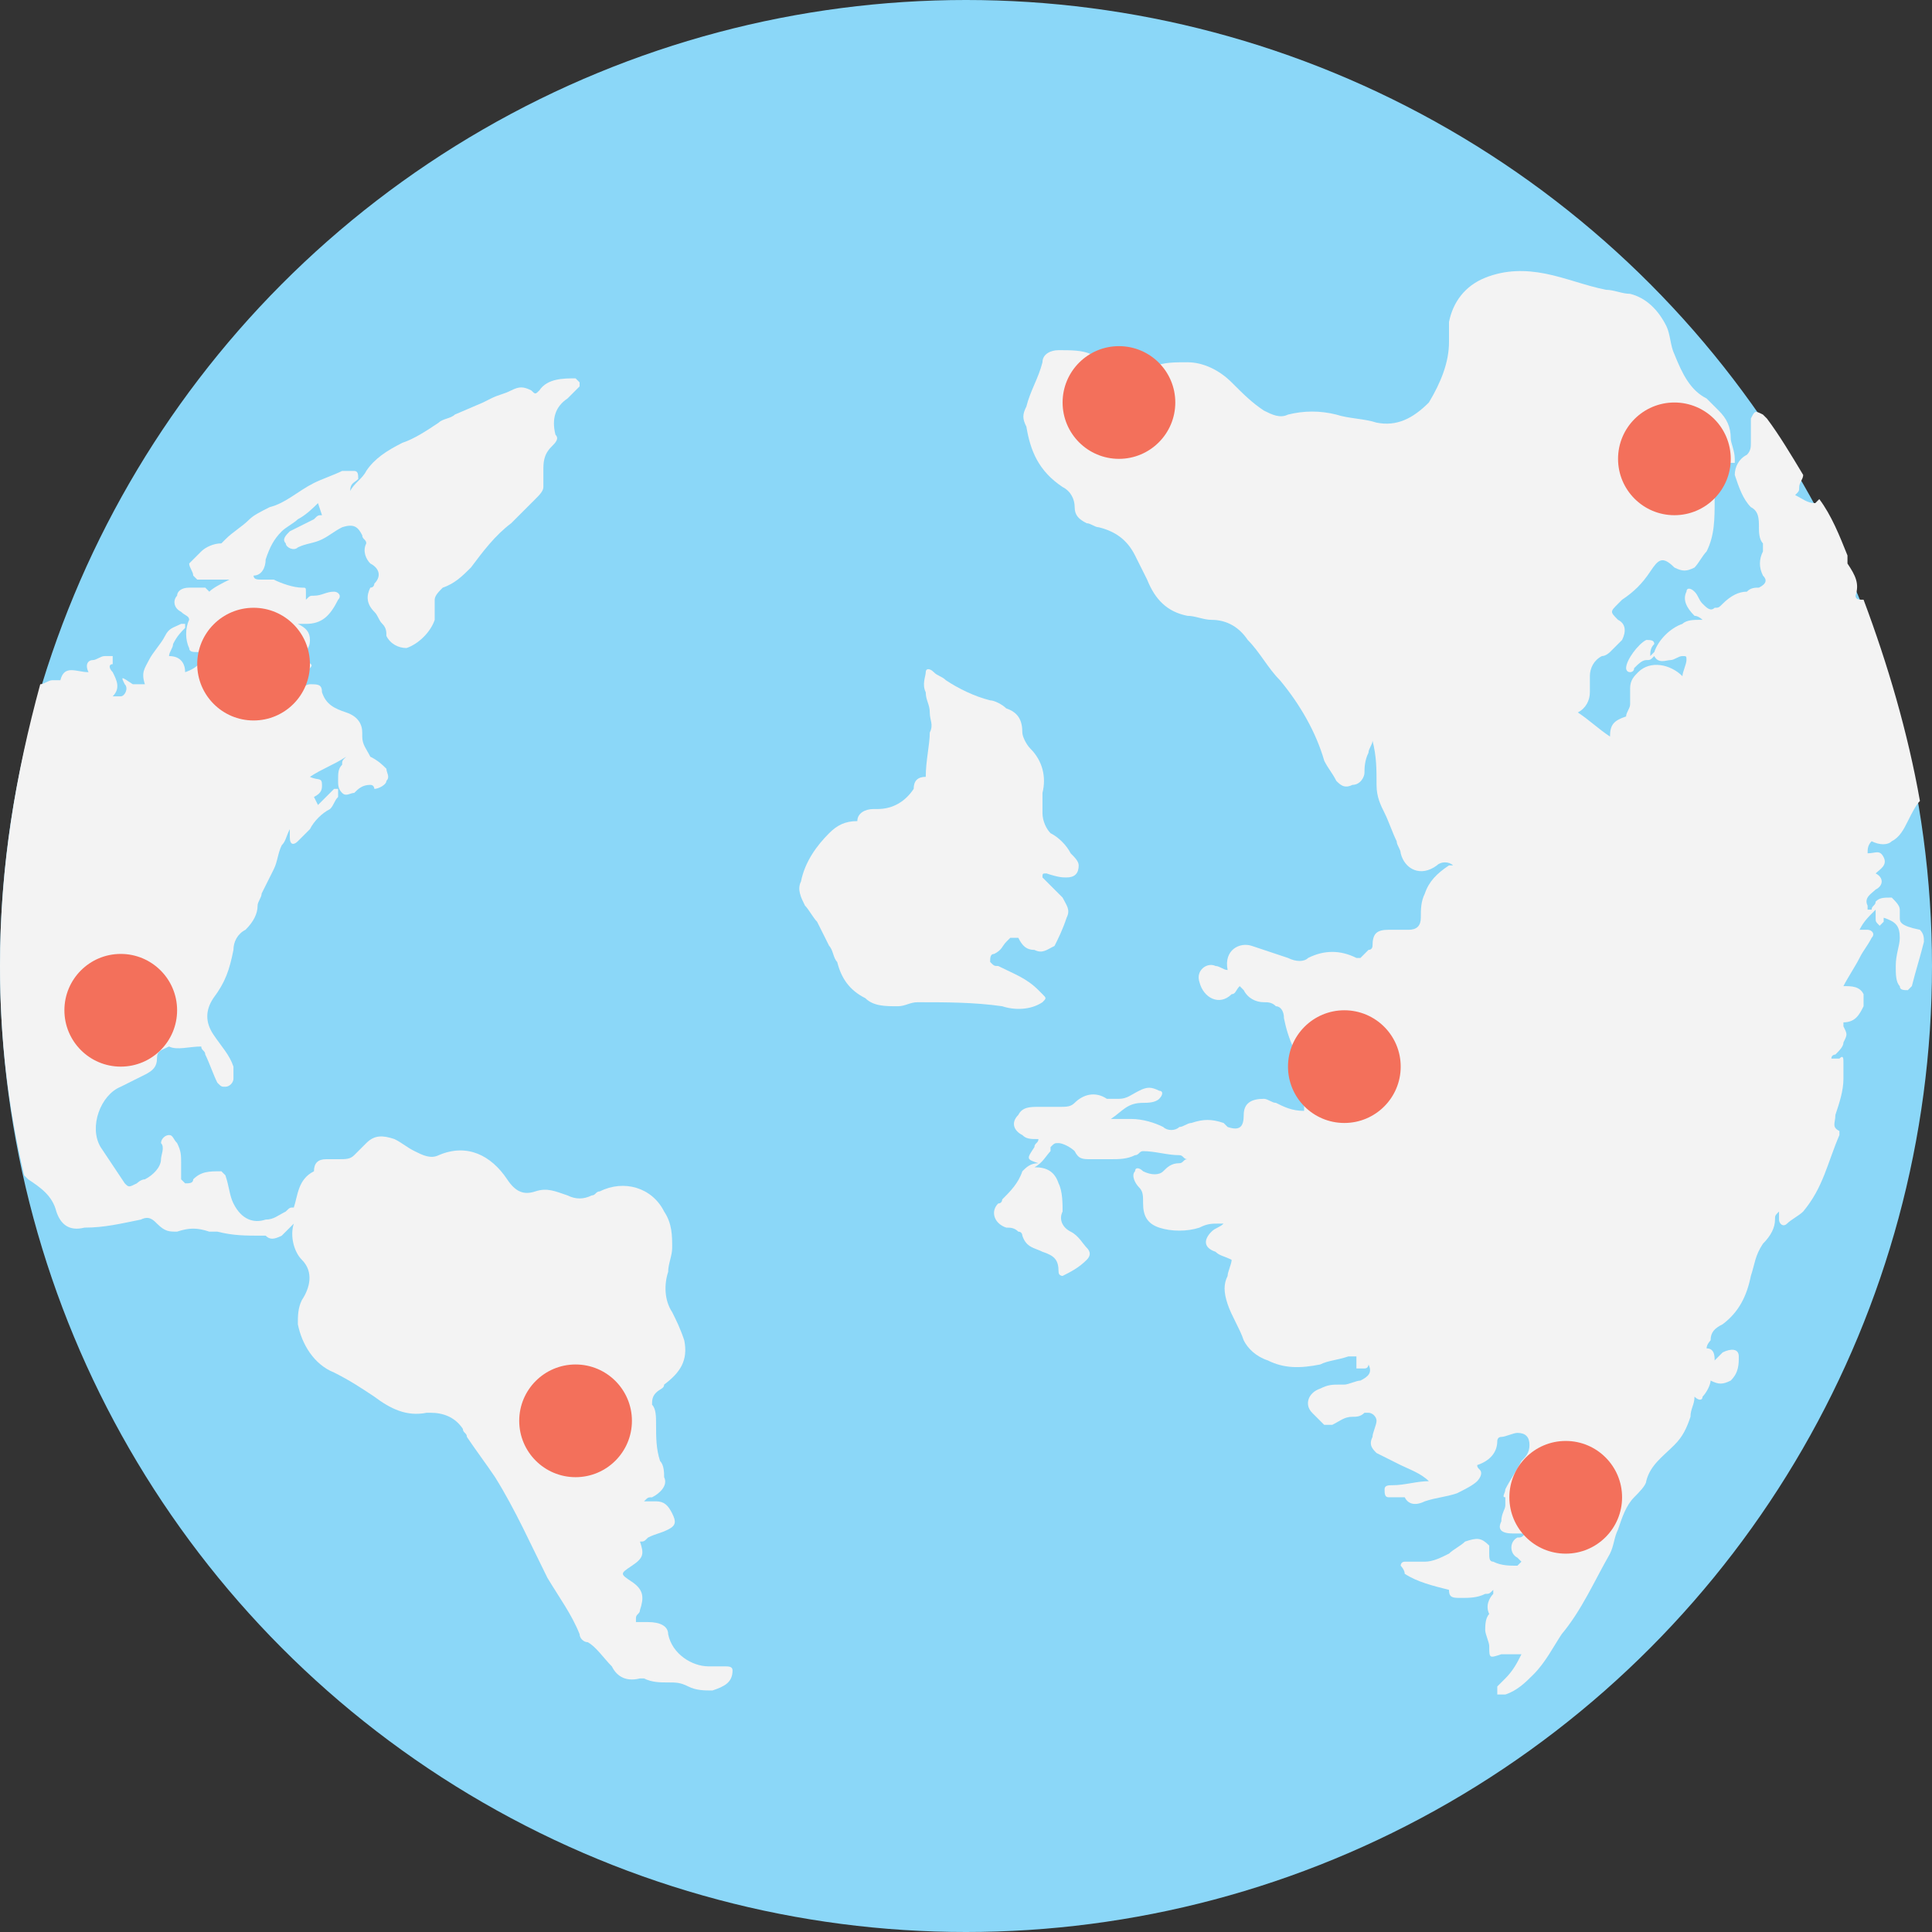 <?xml version="1.0" encoding="utf-8"?>
<!-- Generator: Adobe Illustrator 18.0.0, SVG Export Plug-In . SVG Version: 6.00 Build 0)  -->
<!DOCTYPE svg PUBLIC "-//W3C//DTD SVG 1.1//EN" "http://www.w3.org/Graphics/SVG/1.1/DTD/svg11.dtd">
<svg version="1.1" id="Layer_1" xmlns="http://www.w3.org/2000/svg" xmlns:xlink="http://www.w3.org/1999/xlink" x="0px" y="0px"
	 viewBox="0 0 48 48" enable-background="new 0 0 48 48" xml:space="preserve">
<rect x="0" y="0" width="48" height="48" fill="#333333" stroke="none"/>
<g>
	<g>
		<g>
			<circle fill="#8BD7F8" cx="24" cy="24" r="24"/>
			<g>
				<g>
					<path fill="#F3F3F3" d="M18,41.4c-0.1,0-0.3,0-0.4,0c-0.4,0-0.9-0.3-1-0.8c0-0.2-0.2-0.3-0.5-0.3c-0.1,0-0.2,0-0.3,0
						c0,0,0,0,0-0.1c0-0.1,0.1-0.1,0.1-0.2c0.1-0.3,0.1-0.5-0.2-0.7c-0.3-0.2-0.3-0.2,0-0.4c0.3-0.2,0.3-0.3,0.2-0.6
						c0.1,0,0.1,0,0.2-0.1c0.2-0.1,0.3-0.1,0.5-0.2c0.2-0.1,0.2-0.2,0.1-0.4c-0.1-0.2-0.2-0.3-0.4-0.3c-0.1,0-0.2,0-0.3,0
						c0.1-0.1,0.1-0.1,0.2-0.1c0.2-0.1,0.4-0.3,0.3-0.5c0-0.1,0-0.3-0.1-0.4c-0.1-0.3-0.1-0.6-0.1-0.9c0-0.2,0-0.4-0.1-0.5
						c0-0.1,0-0.2,0.1-0.3c0.1-0.1,0.2-0.1,0.2-0.2c0.4-0.3,0.6-0.6,0.5-1.1c-0.1-0.3-0.2-0.5-0.3-0.7c-0.2-0.3-0.2-0.7-0.1-1
						c0-0.2,0.1-0.4,0.1-0.6c0-0.3,0-0.6-0.2-0.9c-0.3-0.6-1-0.8-1.6-0.5c-0.1,0-0.1,0.1-0.2,0.1c-0.2,0.1-0.4,0.1-0.6,0
						c-0.3-0.1-0.5-0.2-0.8-0.1c-0.3,0.1-0.5,0-0.7-0.3c-0.4-0.6-1-0.9-1.7-0.6c-0.2,0.1-0.4,0-0.6-0.1c-0.2-0.1-0.3-0.2-0.5-0.3
						c-0.3-0.1-0.5-0.1-0.7,0.1c-0.1,0.1-0.2,0.2-0.3,0.3c-0.1,0.1-0.2,0.1-0.4,0.1c-0.1,0-0.2,0-0.3,0c-0.2,0-0.3,0.1-0.3,0.3
						c-0.4,0.2-0.4,0.6-0.5,0.9c-0.1,0-0.1,0-0.2,0.1c-0.2,0.1-0.3,0.2-0.5,0.2c-0.3,0.1-0.6,0-0.8-0.4c-0.1-0.2-0.1-0.4-0.2-0.7
						c0,0-0.1-0.1-0.1-0.1c-0.3,0-0.5,0-0.7,0.2c0,0.1-0.1,0.1-0.2,0.1c0,0-0.1-0.1-0.1-0.1c0-0.1,0-0.3,0-0.4c0-0.2,0-0.3-0.1-0.5
						c-0.1-0.1-0.1-0.2-0.2-0.2c-0.1,0-0.2,0.1-0.2,0.2C4.1,28.5,4,28.7,4,28.8c0,0.2-0.2,0.4-0.4,0.5c-0.1,0-0.2,0.1-0.2,0.1
						c-0.2,0.1-0.2,0.1-0.3,0c-0.2-0.3-0.4-0.6-0.6-0.9C2.2,28,2.5,27.2,3,27c0.2-0.1,0.4-0.2,0.6-0.3c0.2-0.1,0.3-0.2,0.3-0.4
						c0-0.2,0.1-0.2,0.3-0.3C4.4,26.1,4.7,26,5,26c0,0.1,0.1,0.1,0.1,0.2c0.1,0.2,0.2,0.5,0.3,0.7C5.5,27,5.5,27,5.6,27
						c0.1,0,0.2-0.1,0.2-0.2c0-0.1,0-0.2,0-0.3c-0.1-0.3-0.3-0.5-0.5-0.8c-0.2-0.3-0.2-0.6,0-0.9c0.3-0.4,0.4-0.7,0.5-1.2
						c0-0.2,0.1-0.4,0.3-0.5c0.2-0.2,0.3-0.4,0.3-0.6c0-0.1,0.1-0.2,0.1-0.3c0.1-0.2,0.2-0.4,0.3-0.6c0.1-0.2,0.1-0.4,0.2-0.6
						c0.1-0.1,0.1-0.2,0.2-0.4c0,0.1,0,0.1,0,0.2c0,0.2,0.1,0.2,0.2,0.1c0.1-0.1,0.2-0.2,0.3-0.3c0.1-0.2,0.3-0.4,0.5-0.5
						c0.1-0.1,0.1-0.2,0.2-0.3c0,0,0-0.1,0-0.2c0,0-0.1,0-0.1,0C8.1,19.8,8,19.9,7.9,20l-0.1-0.2C8,19.7,8,19.6,8,19.5
						c0-0.2-0.1-0.1-0.3-0.2c0.3-0.2,0.6-0.3,0.9-0.5c-0.1,0.1-0.1,0.1-0.1,0.2c-0.1,0.1-0.1,0.2-0.1,0.4c0,0.1,0,0.2,0.1,0.3
						c0.1,0.1,0.2,0,0.3,0c0.1-0.1,0.2-0.2,0.4-0.2c0.1,0,0.1,0.1,0.1,0.1c0.1,0,0.3-0.1,0.3-0.2c0.1-0.1,0-0.2,0-0.3
						c-0.1-0.1-0.2-0.2-0.4-0.3C9.1,18.6,9,18.5,9,18.3c0,0,0-0.1,0-0.1C9,18,8.9,17.8,8.6,17.7c-0.3-0.1-0.5-0.2-0.6-0.5
						C8,17,7.9,17,7.7,17c-0.1,0-0.2,0.1-0.3,0.2c-0.1,0.2-0.2,0.2-0.4,0.3c0-0.1,0-0.1,0-0.2c0,0-0.1-0.1-0.1-0.1
						c-0.2-0.1-0.5-0.2-0.7-0.3c0.1-0.1,0.2-0.1,0.2-0.2c0.1-0.1,0.2-0.1,0.3,0c0.1,0,0.2,0.1,0.3,0.1c0.3,0.1,0.5,0,0.7-0.2
						c0.1-0.1,0-0.1-0.1-0.2c-0.1,0-0.2-0.1-0.3-0.1c0.2-0.1,0.4-0.1,0.4-0.4c0-0.2-0.1-0.3-0.3-0.4c0.1,0,0.1,0,0.2,0
						c0.4,0,0.6-0.2,0.8-0.6c0.1-0.1,0-0.2-0.1-0.2c-0.2,0-0.3,0.1-0.5,0.1c-0.1,0-0.1,0-0.2,0.1c0-0.1,0-0.1,0-0.2
						c0-0.1,0-0.1-0.1-0.1c-0.2,0-0.5-0.1-0.7-0.2c-0.1,0-0.2,0-0.3,0c-0.1,0-0.2,0-0.2-0.1c0.2,0,0.3-0.2,0.3-0.4
						c0.1-0.3,0.2-0.5,0.4-0.7c0.1-0.1,0.3-0.2,0.4-0.3c0.2-0.1,0.4-0.3,0.5-0.4l0.1,0.3c-0.1,0-0.1,0-0.2,0.1
						c-0.2,0.1-0.4,0.2-0.6,0.3c-0.1,0.1-0.2,0.2-0.1,0.3c0,0.1,0.2,0.2,0.3,0.1c0.2-0.1,0.4-0.1,0.6-0.2c0.2-0.1,0.3-0.2,0.5-0.3
						C8.8,13,8.9,13.1,9,13.3c0,0.1,0.1,0.1,0.1,0.2C9,13.7,9.1,13.9,9.2,14c0.2,0.1,0.3,0.3,0.1,0.5c0,0,0,0.1-0.1,0.1
						c-0.1,0.2-0.1,0.4,0.1,0.6c0.1,0.1,0.1,0.2,0.2,0.3c0.1,0.1,0.1,0.2,0.1,0.3c0.1,0.2,0.3,0.3,0.5,0.3c0.3-0.1,0.6-0.4,0.7-0.7
						c0-0.2,0-0.3,0-0.5c0-0.1,0.1-0.2,0.2-0.3c0.3-0.1,0.5-0.3,0.7-0.5c0.3-0.4,0.6-0.8,1-1.1c0.2-0.2,0.4-0.4,0.6-0.6
						c0.1-0.1,0.2-0.2,0.2-0.3c0-0.1,0-0.3,0-0.4c0-0.2,0-0.4,0.2-0.6c0.1-0.1,0.2-0.2,0.1-0.3c-0.1-0.4,0-0.7,0.3-0.9
						c0.1-0.1,0.2-0.2,0.3-0.3c0,0,0-0.1,0-0.1c0,0-0.1-0.1-0.1-0.1c-0.3,0-0.7,0-0.9,0.3c-0.1,0.1-0.1,0.1-0.2,0
						c-0.2-0.1-0.3-0.1-0.5,0c-0.2,0.1-0.3,0.1-0.5,0.2C12.4,9.8,12.2,9.9,12,10l-0.7,0.3c-0.1,0.1-0.3,0.1-0.4,0.2
						c-0.3,0.2-0.6,0.4-0.9,0.5c-0.4,0.2-0.7,0.4-0.9,0.7C9,11.9,8.8,12,8.7,12.2C8.7,12,8.8,12,8.9,11.9c0-0.1,0-0.2-0.1-0.2
						c-0.1,0-0.2,0-0.3,0C8.3,11.8,8,11.9,7.8,12c-0.4,0.2-0.7,0.5-1.1,0.6c-0.2,0.1-0.4,0.2-0.5,0.3c-0.2,0.2-0.4,0.3-0.6,0.5
						c0,0-0.1,0.1-0.1,0.1c-0.2,0-0.4,0.1-0.5,0.2c-0.1,0.1-0.1,0.1-0.2,0.2c0,0-0.1,0.1-0.1,0.1c0,0.1,0.1,0.2,0.1,0.3
						c0,0,0.1,0.1,0.1,0.1c0.1,0,0.3,0,0.4,0c0.1,0,0.3,0,0.4,0c-0.2,0.1-0.4,0.2-0.5,0.3c0,0-0.1-0.1-0.1-0.1c-0.1,0-0.2,0-0.4,0
						c-0.2,0-0.3,0.1-0.3,0.2c-0.1,0.1-0.1,0.3,0.1,0.4c0.1,0.1,0.2,0.1,0.2,0.2c-0.1,0.2-0.1,0.5,0,0.7c0,0.1,0.1,0.1,0.2,0.1
						c0,0,0.1,0,0.1,0c0.1,0.2-0.1,0.4-0.4,0.5c0-0.2-0.1-0.4-0.4-0.4c0-0.1,0.1-0.2,0.1-0.3c0.1-0.2,0.2-0.3,0.3-0.4
						c0,0,0-0.1,0-0.1c0,0-0.1,0-0.1,0c-0.2,0.1-0.3,0.1-0.4,0.3c-0.1,0.2-0.3,0.4-0.4,0.6c-0.1,0.2-0.2,0.3-0.1,0.6
						c-0.1,0-0.2,0-0.3,0C3,16.8,3,16.8,3.1,17c0.1,0.1,0,0.3-0.1,0.3c-0.1,0-0.1,0-0.2,0c0.2-0.2,0.1-0.4,0-0.6
						c-0.1-0.1-0.1-0.2,0-0.2c0,0,0,0,0,0c0-0.1,0-0.1,0-0.2c-0.1,0-0.1,0-0.2,0c-0.1,0-0.2,0.1-0.3,0.1c-0.1,0-0.2,0.1-0.1,0.3
						c-0.3,0-0.6-0.2-0.7,0.2c-0.1,0-0.1,0-0.2,0c-0.1,0-0.2,0.1-0.3,0.1C0.4,19.2,0,21.5,0,24c0,1.8,0.2,3.5,0.6,5.2
						c0,0,0.1,0.1,0.1,0.1c0.3,0.2,0.6,0.4,0.7,0.8c0.1,0.3,0.3,0.5,0.7,0.4c0.5,0,0.9-0.1,1.4-0.2c0,0,0,0,0,0
						c0.2-0.1,0.3,0,0.4,0.1c0.2,0.2,0.3,0.2,0.5,0.2c0.3-0.1,0.5-0.1,0.8,0c0.1,0,0.2,0,0.2,0c0.4,0.1,0.7,0.1,1.1,0.1
						c0,0,0.1,0,0.1,0c0.1,0.1,0.2,0.1,0.4,0c0.1-0.1,0.2-0.2,0.3-0.3c-0.1,0.3,0,0.7,0.2,0.9c0.3,0.3,0.2,0.7,0,1
						c-0.1,0.2-0.1,0.4-0.1,0.6c0.1,0.5,0.4,1,0.9,1.2c0.4,0.2,0.7,0.4,1,0.6c0.4,0.3,0.8,0.5,1.3,0.4c0,0,0,0,0.1,0
						c0.3,0,0.6,0.1,0.8,0.4c0,0.1,0.1,0.1,0.1,0.2c0.2,0.3,0.5,0.7,0.7,1c0.5,0.8,0.9,1.7,1.3,2.5c0.3,0.5,0.6,0.9,0.8,1.4
						c0,0.1,0.1,0.2,0.2,0.2c0.2,0.1,0.4,0.4,0.6,0.6c0.1,0.2,0.3,0.4,0.7,0.3c0,0,0.1,0,0.1,0c0.2,0.1,0.4,0.1,0.6,0.1
						c0.2,0,0.3,0,0.5,0.1c0.2,0.1,0.4,0.1,0.6,0.1c0.3-0.1,0.5-0.2,0.5-0.5C18.2,41.4,18.1,41.4,18,41.4z"/>
					<g>
						<path fill="#F3F3F3" d="M47.2,22.8c0-0.1,0-0.1,0-0.2c0-0.1-0.1-0.2-0.2-0.3c-0.2,0-0.3,0-0.4,0.1c0,0.1-0.1,0.1-0.1,0.2
							c0,0,0,0-0.1,0c0,0,0-0.1,0-0.1c-0.1-0.2,0.1-0.3,0.2-0.4c0.2-0.1,0.2-0.3,0-0.4c0.1-0.1,0.3-0.2,0.2-0.4
							c-0.1-0.2-0.2-0.1-0.4-0.1c0-0.1,0-0.2,0.1-0.3c0.2,0.1,0.4,0.1,0.5,0c0.2-0.1,0.3-0.3,0.4-0.5c0.1-0.2,0.2-0.4,0.3-0.5
							c-0.3-1.7-0.8-3.4-1.4-5c-0.1,0-0.2,0-0.2-0.1c0.1-0.3,0-0.5-0.2-0.8c0,0,0-0.1,0-0.2c-0.2-0.5-0.4-1-0.7-1.4
							c0,0-0.1,0.1-0.1,0.1c-0.2,0-0.3-0.1-0.5-0.2c0.1-0.1,0.1-0.1,0.1-0.2c0-0.1,0.1-0.2,0.1-0.3c-0.3-0.5-0.6-1-0.9-1.4
							c0,0-0.1-0.1-0.1-0.1c-0.2-0.1-0.2-0.1-0.3,0.1c0,0.1,0,0.1,0,0.2c0,0.1,0,0.2,0,0.4c0,0.1,0,0.2-0.1,0.3
							c-0.2,0.1-0.3,0.3-0.3,0.5c0.1,0.3,0.2,0.6,0.4,0.8c0.2,0.1,0.2,0.3,0.2,0.5c0,0.1,0,0.3,0.1,0.4c0,0.1,0,0.1,0,0.2
							c-0.1,0.2-0.1,0.4,0,0.6c0.1,0.1,0.1,0.2-0.1,0.3c-0.1,0-0.2,0-0.3,0.1c-0.2,0-0.4,0.1-0.6,0.3c-0.1,0.1-0.1,0.1-0.2,0.1
							c-0.1,0.1-0.2,0-0.3-0.1c-0.1-0.1-0.1-0.2-0.2-0.3c-0.1-0.1-0.2-0.1-0.2,0c-0.1,0.2,0,0.4,0.2,0.6c0.1,0,0.2,0.1,0.2,0.1
							c0,0,0,0,0,0c0,0-0.1,0-0.1,0c-0.1,0-0.3,0-0.4,0.1c-0.3,0.1-0.6,0.4-0.7,0.7c0,0,0,0-0.1,0.1c0-0.1,0-0.2,0.1-0.3
							c0-0.1-0.1-0.1-0.2-0.1c-0.2,0.1-0.5,0.5-0.5,0.7c0,0,0,0.1,0.1,0.1c0,0,0.1,0,0.1-0.1c0.1-0.1,0.2-0.2,0.3-0.2
							c0.1,0,0.1,0,0.2-0.1c0.1,0.2,0.3,0.1,0.4,0.1c0.1,0,0.2-0.1,0.3-0.1c0.1,0,0.1,0,0.1,0.1c0,0.1-0.1,0.3-0.1,0.4
							c-0.3-0.3-0.8-0.4-1.1-0.1c-0.1,0.1-0.2,0.2-0.2,0.4c0,0.1,0,0.3,0,0.4c0,0.1-0.1,0.2-0.1,0.3C40.1,17.9,40,18,40,18.3
							c-0.3-0.2-0.5-0.4-0.8-0.6c0.2-0.1,0.3-0.3,0.3-0.5c0-0.1,0-0.3,0-0.4c0-0.2,0.1-0.4,0.3-0.5c0.1,0,0.2-0.1,0.2-0.1
							c0.1-0.1,0.2-0.2,0.3-0.3c0.1-0.2,0.1-0.4-0.1-0.5c-0.2-0.2-0.2-0.2,0-0.4c0,0,0.1-0.1,0.1-0.1c0.3-0.2,0.5-0.4,0.7-0.7
							c0.2-0.3,0.3-0.4,0.6-0.1c0,0,0,0,0,0c0.2,0.1,0.3,0.1,0.5,0c0.1-0.1,0.2-0.3,0.3-0.4c0.2-0.4,0.2-0.8,0.2-1.3
							c0-0.3,0.1-0.5,0.1-0.8c0-0.2,0.1-0.2,0.3-0.1c0,0,0.1,0,0.1,0c0,0,0-0.1,0-0.1c0-0.2-0.1-0.4-0.1-0.5c0-0.3-0.1-0.5-0.3-0.7
							c-0.1-0.1-0.2-0.2-0.3-0.3c-0.4-0.2-0.6-0.6-0.8-1.1c-0.1-0.2-0.1-0.5-0.2-0.7c-0.2-0.4-0.5-0.7-0.9-0.8
							c-0.2,0-0.4-0.1-0.6-0.1c-0.5-0.1-1-0.3-1.5-0.4c-0.5-0.1-1-0.1-1.5,0.1c-0.5,0.2-0.8,0.6-0.9,1.1c0,0.2,0,0.3,0,0.5
							c0,0.5-0.2,1-0.5,1.5c-0.4,0.4-0.8,0.6-1.3,0.5c-0.3-0.1-0.7-0.1-1-0.2c-0.4-0.1-0.8-0.1-1.2,0c-0.2,0.1-0.4,0-0.6-0.1
							c-0.3-0.2-0.5-0.4-0.8-0.7c-0.3-0.3-0.7-0.5-1.1-0.5c-0.3,0-0.6,0-0.8,0.1C28.2,9,27.7,9,27.1,8.8c-0.2-0.1-0.5-0.1-0.8-0.1
							c-0.2,0-0.4,0.1-0.4,0.3c-0.1,0.4-0.3,0.7-0.4,1.1c-0.1,0.2-0.1,0.3,0,0.5c0.1,0.6,0.3,1.1,0.9,1.5c0.2,0.1,0.3,0.3,0.3,0.5
							c0,0.2,0.1,0.3,0.3,0.4c0.1,0,0.2,0.1,0.3,0.1c0.4,0.1,0.7,0.3,0.9,0.7c0.1,0.2,0.2,0.4,0.3,0.6c0.2,0.5,0.5,0.8,1,0.9
							c0.2,0,0.4,0.1,0.6,0.1c0.4,0,0.7,0.2,0.9,0.5c0.3,0.3,0.5,0.7,0.8,1c0.5,0.6,0.9,1.3,1.1,2c0.1,0.2,0.2,0.3,0.3,0.5
							c0.1,0.1,0.2,0.2,0.4,0.1c0.2,0,0.3-0.2,0.3-0.3c0-0.1,0-0.3,0.1-0.5c0-0.1,0.1-0.2,0.1-0.3c0.1,0.4,0.1,0.7,0.1,1.1
							c0,0.3,0.1,0.5,0.2,0.7c0.1,0.2,0.2,0.5,0.3,0.7c0,0.1,0.1,0.2,0.1,0.3c0.1,0.4,0.5,0.6,0.9,0.3c0.1-0.1,0.3-0.1,0.4,0
							c0,0-0.1,0-0.1,0c-0.3,0.2-0.5,0.4-0.6,0.7c-0.1,0.2-0.1,0.4-0.1,0.6c0,0.2-0.1,0.3-0.3,0.3c-0.2,0-0.3,0-0.5,0
							c-0.3,0-0.4,0.1-0.4,0.4c0,0,0,0.1-0.1,0.1c-0.1,0.1-0.1,0.1-0.2,0.2c0,0,0,0-0.1,0c-0.4-0.2-0.8-0.2-1.2,0
							c-0.1,0.1-0.3,0.1-0.5,0c-0.3-0.1-0.6-0.2-0.9-0.3c-0.3-0.1-0.7,0.1-0.6,0.6c-0.1,0-0.2-0.1-0.3-0.1c-0.2-0.1-0.5,0.1-0.4,0.4
							c0.1,0.4,0.5,0.6,0.8,0.3c0.1,0,0.1-0.1,0.2-0.2c0,0,0.1,0.1,0.1,0.1c0.1,0.2,0.3,0.3,0.5,0.3c0.1,0,0.2,0,0.3,0.1
							c0.1,0,0.2,0.1,0.2,0.3c0.1,0.5,0.3,1,0.7,1.4c0.1,0.1,0.1,0.2,0,0.3c-0.2,0.1-0.2,0.3-0.2,0.5c0,0,0,0.1,0,0.1
							c-0.3,0-0.5-0.1-0.7-0.2c-0.1,0-0.2-0.1-0.3-0.1c-0.3,0-0.5,0.1-0.5,0.4c0,0.3-0.1,0.4-0.4,0.3l-0.1-0.1
							c-0.3-0.1-0.5-0.1-0.8,0c-0.1,0-0.2,0.1-0.3,0.1c-0.1,0.1-0.3,0.1-0.4,0c-0.2-0.1-0.5-0.2-0.8-0.2c-0.2,0-0.3,0-0.5,0
							c0.3-0.2,0.4-0.4,0.8-0.4c0.1,0,0.3,0,0.4-0.1c0.1-0.1,0.1-0.2,0-0.2c-0.2-0.1-0.3-0.1-0.5,0c-0.2,0.1-0.3,0.2-0.5,0.2
							c-0.1,0-0.2,0-0.3,0c-0.3-0.2-0.6-0.1-0.8,0.1c-0.1,0.1-0.2,0.1-0.4,0.1c-0.2,0-0.3,0-0.5,0c-0.2,0-0.4,0-0.5,0.2
							c-0.2,0.2-0.1,0.4,0.1,0.5c0.1,0.1,0.2,0.1,0.4,0.1c0,0.1-0.1,0.1-0.1,0.2c-0.2,0.3-0.2,0.3,0.1,0.4c-0.2,0-0.3,0.1-0.4,0.2
							c-0.1,0.3-0.3,0.5-0.5,0.7c0,0,0,0.1-0.1,0.1c-0.2,0.2-0.1,0.5,0.2,0.6c0.1,0,0.2,0,0.3,0.1c0.1,0,0.1,0.1,0.1,0.1
							c0.1,0.3,0.3,0.3,0.5,0.4c0.3,0.1,0.4,0.2,0.4,0.5c0,0.1,0.1,0.1,0.1,0.1c0.2-0.1,0.4-0.2,0.6-0.4c0.1-0.1,0.1-0.2,0-0.3
							c-0.1-0.1-0.2-0.3-0.4-0.4c-0.2-0.1-0.3-0.3-0.2-0.5c0-0.2,0-0.5-0.1-0.7c-0.1-0.3-0.3-0.4-0.6-0.4c0.2-0.1,0.3-0.3,0.4-0.4
							c0,0,0,0,0-0.1c0.1-0.1,0.1-0.1,0.2-0.1c0.1,0,0.3,0.1,0.4,0.2c0.1,0.2,0.2,0.2,0.4,0.2c0.1,0,0.3,0,0.5,0
							c0.2,0,0.4,0,0.6-0.1c0.1,0,0.1-0.1,0.2-0.1c0.3,0,0.6,0.1,0.9,0.1c0.1,0,0.1,0.1,0.2,0.1c-0.1,0-0.1,0.1-0.2,0.1c0,0,0,0,0,0
							c-0.2,0-0.3,0.1-0.4,0.2c-0.1,0.1-0.3,0.1-0.5,0c-0.1-0.1-0.2-0.1-0.2,0c-0.1,0.1,0,0.3,0.1,0.4c0.1,0.1,0.1,0.2,0.1,0.4
							c0,0.3,0.1,0.5,0.4,0.6c0.3,0.1,0.7,0.1,1,0c0.2-0.1,0.3-0.1,0.5-0.1c0,0,0.1,0,0.1,0c-0.1,0.1-0.2,0.1-0.3,0.2
							c-0.2,0.2-0.2,0.4,0.1,0.5c0.1,0.1,0.2,0.1,0.4,0.2c0,0.1-0.1,0.3-0.1,0.4c-0.1,0.2-0.1,0.4,0,0.7c0.1,0.3,0.3,0.6,0.4,0.9
							c0.1,0.2,0.3,0.4,0.6,0.5c0.4,0.2,0.8,0.2,1.3,0.1c0.2-0.1,0.4-0.1,0.7-0.2c0.1,0,0.2,0,0.2,0c0,0,0,0.1,0,0.1
							c0,0.1,0,0.1,0,0.2c0.1,0,0.1,0,0.2,0c0.1,0,0.1-0.1,0.1-0.1c0.1,0.2,0,0.3-0.2,0.4c-0.1,0-0.3,0.1-0.4,0.1c0,0-0.1,0-0.1,0
							c-0.2,0-0.3,0-0.5,0.1c-0.3,0.1-0.4,0.4-0.2,0.6c0.1,0.1,0.2,0.2,0.3,0.3c0,0,0.1,0,0.2,0c0.2-0.1,0.3-0.2,0.5-0.2
							c0.1,0,0.2,0,0.3-0.1c0,0,0,0,0.1,0c0.1,0,0.2,0.1,0.2,0.2c0,0.1-0.1,0.3-0.1,0.4c-0.1,0.2,0,0.3,0.1,0.4
							c0.2,0.1,0.4,0.2,0.6,0.3c0.2,0.1,0.5,0.2,0.7,0.4c-0.3,0-0.6,0.1-0.9,0.1c-0.1,0-0.2,0-0.2,0.1c0,0.1,0,0.2,0.1,0.2
							c0.1,0,0.2,0,0.3,0c0,0,0.1,0,0.1,0c0.1,0.2,0.3,0.2,0.5,0.1c0.3-0.1,0.5-0.1,0.8-0.2c0.2-0.1,0.4-0.2,0.5-0.3
							c0,0,0.1-0.1,0.1-0.2c0-0.1-0.1-0.1-0.1-0.2c0.3-0.1,0.5-0.3,0.5-0.6c0,0,0-0.1,0.1-0.1c0.1,0,0.3-0.1,0.4-0.1
							c0.2,0,0.3,0.1,0.3,0.3c0,0.2-0.1,0.3-0.2,0.4c-0.1,0.2-0.3,0.5-0.4,0.7c0,0.1-0.1,0.2,0,0.2c0,0,0,0.1,0,0.2
							c0,0.1-0.1,0.2-0.1,0.4c-0.1,0.2,0,0.3,0.3,0.3c0.1,0,0.2,0,0.3,0c-0.1,0.1-0.1,0.1-0.2,0.1c-0.2,0.1-0.2,0.4,0,0.5
							c0,0,0.1,0.1,0.1,0.1c0,0-0.1,0.1-0.1,0.1c-0.2,0-0.4,0-0.6-0.1c-0.1,0-0.1-0.1-0.1-0.2c0-0.1,0-0.1,0-0.2
							c-0.2-0.2-0.3-0.2-0.6-0.1c-0.1,0.1-0.3,0.2-0.4,0.3c-0.2,0.1-0.4,0.2-0.6,0.2c-0.2,0-0.4,0-0.5,0c-0.1,0-0.1,0.1-0.1,0.1
							c0,0,0.1,0.1,0.1,0.2c0.3,0.2,0.7,0.3,1.1,0.4c0,0.2,0.1,0.2,0.3,0.2c0.2,0,0.4,0,0.6-0.1c0.1,0,0.1,0,0.2-0.1
							c0,0,0,0.1,0,0.1c-0.1,0.1-0.2,0.3-0.1,0.5c0,0,0,0,0,0c-0.1,0.1-0.1,0.3-0.1,0.4c0,0.1,0.1,0.3,0.1,0.4c0,0.3,0,0.3,0.3,0.2
							c0,0,0.1,0,0.1,0c0.1,0,0.3,0,0.4,0c-0.1,0.2-0.2,0.4-0.4,0.6c-0.1,0.1-0.1,0.1-0.2,0.2c0,0.1,0,0.1,0,0.2c0.1,0,0.1,0,0.2,0
							c0.3-0.1,0.5-0.3,0.7-0.5c0.3-0.3,0.5-0.7,0.7-1c0.5-0.6,0.8-1.3,1.2-2c0.1-0.2,0.1-0.4,0.2-0.6c0.1-0.3,0.2-0.6,0.4-0.8
							c0.1-0.1,0.3-0.3,0.3-0.4c0.1-0.4,0.4-0.6,0.7-0.9c0.2-0.2,0.3-0.4,0.4-0.7c0-0.2,0.1-0.3,0.1-0.5c0.1,0.1,0.2,0.1,0.2,0
							c0.1-0.1,0.2-0.3,0.2-0.4c0.2,0.1,0.3,0.1,0.5,0c0.2-0.2,0.2-0.4,0.2-0.6c0-0.2-0.2-0.2-0.4-0.1c-0.1,0.1-0.1,0.1-0.2,0.2
							c0-0.1,0-0.3-0.2-0.3c0-0.1,0.1-0.2,0.1-0.2c0-0.2,0.1-0.3,0.3-0.4c0.4-0.3,0.6-0.7,0.7-1.2c0.1-0.3,0.1-0.5,0.3-0.8
							c0.2-0.2,0.3-0.4,0.3-0.6c0-0.1,0-0.1,0.1-0.2c0,0,0,0,0,0c0,0.1,0,0.1,0,0.2c0,0.1,0.1,0.2,0.2,0.1c0.1-0.1,0.3-0.2,0.4-0.3
							c0.5-0.6,0.6-1.2,0.9-1.9c0,0,0-0.1,0-0.1c-0.2-0.1-0.1-0.2-0.1-0.4c0.1-0.3,0.2-0.6,0.2-0.9c0-0.1,0-0.2,0-0.4
							c0-0.1,0-0.2-0.1-0.1c-0.1,0-0.1,0-0.2,0c0-0.1,0.1-0.1,0.1-0.1c0.1-0.1,0.2-0.2,0.2-0.3c0.1-0.2,0.1-0.2,0-0.4
							c0,0,0-0.1,0-0.1c0.3,0,0.4-0.2,0.5-0.4c0-0.1,0-0.2,0-0.3c-0.1-0.2-0.3-0.2-0.5-0.2c0.1-0.2,0.3-0.5,0.4-0.7
							c0.1-0.2,0.2-0.3,0.3-0.5c0.1-0.1,0-0.2-0.1-0.2c-0.1,0-0.1,0-0.2,0c0.1-0.2,0.2-0.3,0.4-0.5c0,0,0,0,0,0c0,0.1,0,0.1,0,0.2
							c0,0.1,0,0.1,0.1,0.2c0,0,0.1-0.1,0.1-0.1c0,0,0-0.1,0-0.1c0.3,0.1,0.4,0.2,0.4,0.5c0,0.2-0.1,0.4-0.1,0.7
							c0,0.2,0,0.4,0.1,0.5c0,0.1,0.1,0.1,0.2,0.1c0,0,0.1-0.1,0.1-0.1c0.1-0.4,0.2-0.7,0.3-1.1c0-0.1,0-0.2-0.1-0.3
							C47.2,23,47.2,22.9,47.2,22.8z"/>
						<path fill="#F3F3F3" d="M26.5,21.8c0.2,0,0.3-0.1,0.3-0.3c0-0.1-0.1-0.2-0.2-0.3c-0.1-0.2-0.3-0.4-0.5-0.5
							c-0.1-0.1-0.2-0.3-0.2-0.5c0-0.2,0-0.3,0-0.5c0.1-0.4,0-0.8-0.3-1.1c-0.1-0.1-0.2-0.3-0.2-0.4c0-0.3-0.1-0.5-0.4-0.6
							c-0.1-0.1-0.3-0.2-0.4-0.2c-0.4-0.1-0.8-0.3-1.1-0.5c-0.1-0.1-0.2-0.1-0.3-0.2c-0.1-0.1-0.2-0.1-0.2,0
							C23,16.8,22.9,17,23,17.2c0,0.2,0.1,0.3,0.1,0.5c0,0.2,0.1,0.3,0,0.5c0,0.3-0.1,0.7-0.1,1.1c-0.2,0-0.3,0.1-0.3,0.3
							c-0.2,0.3-0.5,0.5-0.9,0.5c0,0-0.1,0-0.1,0c-0.2,0-0.4,0.1-0.4,0.3c-0.3,0-0.5,0.1-0.7,0.3c-0.3,0.3-0.6,0.7-0.7,1.2
							c-0.1,0.2,0,0.4,0.1,0.6c0.1,0.1,0.2,0.3,0.3,0.4c0.1,0.2,0.2,0.4,0.3,0.6c0.1,0.1,0.1,0.3,0.2,0.4c0.1,0.4,0.3,0.7,0.7,0.9
							C21.7,25,22,25,22.3,25c0.2,0,0.3-0.1,0.5-0.1c0.7,0,1.4,0,2.1,0.1c0.3,0.1,0.7,0.1,1-0.1c0.1-0.1,0.1-0.1,0-0.2
							c0,0-0.1-0.1-0.1-0.1c-0.3-0.3-0.6-0.4-1-0.6c-0.1,0-0.1,0-0.2-0.1c0-0.1,0-0.2,0.1-0.2c0.2-0.1,0.2-0.2,0.3-0.3
							c0,0,0.1-0.1,0.1-0.1c0.1,0,0.1,0,0.2,0c0.1,0.2,0.2,0.3,0.4,0.3c0.2,0.1,0.3,0,0.5-0.1c0.1-0.2,0.2-0.4,0.3-0.7
							c0.1-0.2,0-0.3-0.1-0.5c-0.1-0.1-0.2-0.2-0.3-0.3c-0.1-0.1-0.1-0.1-0.2-0.2c0-0.1,0-0.1,0.1-0.1
							C26.3,21.8,26.4,21.8,26.5,21.8z"/>
					</g>
				</g>
			</g>
		</g>
		<g>
			<circle fill="#F3705B" cx="27.8" cy="10" r="1.4"/>
			<circle fill="#F3705B" cx="38.9" cy="37.2" r="1.4"/>
			<circle fill="#F3705B" cx="33.4" cy="26.5" r="1.4"/>
			<circle fill="#F3705B" cx="41.6" cy="11.4" r="1.4"/>
			<circle fill="#F3705B" cx="14.3" cy="35.3" r="1.4"/>
			<circle fill="#F3705B" cx="3" cy="25.1" r="1.4"/>
			<circle fill="#F3705B" cx="6.3" cy="16.5" r="1.4"/>
		</g>
	</g>
</g>
</svg>
